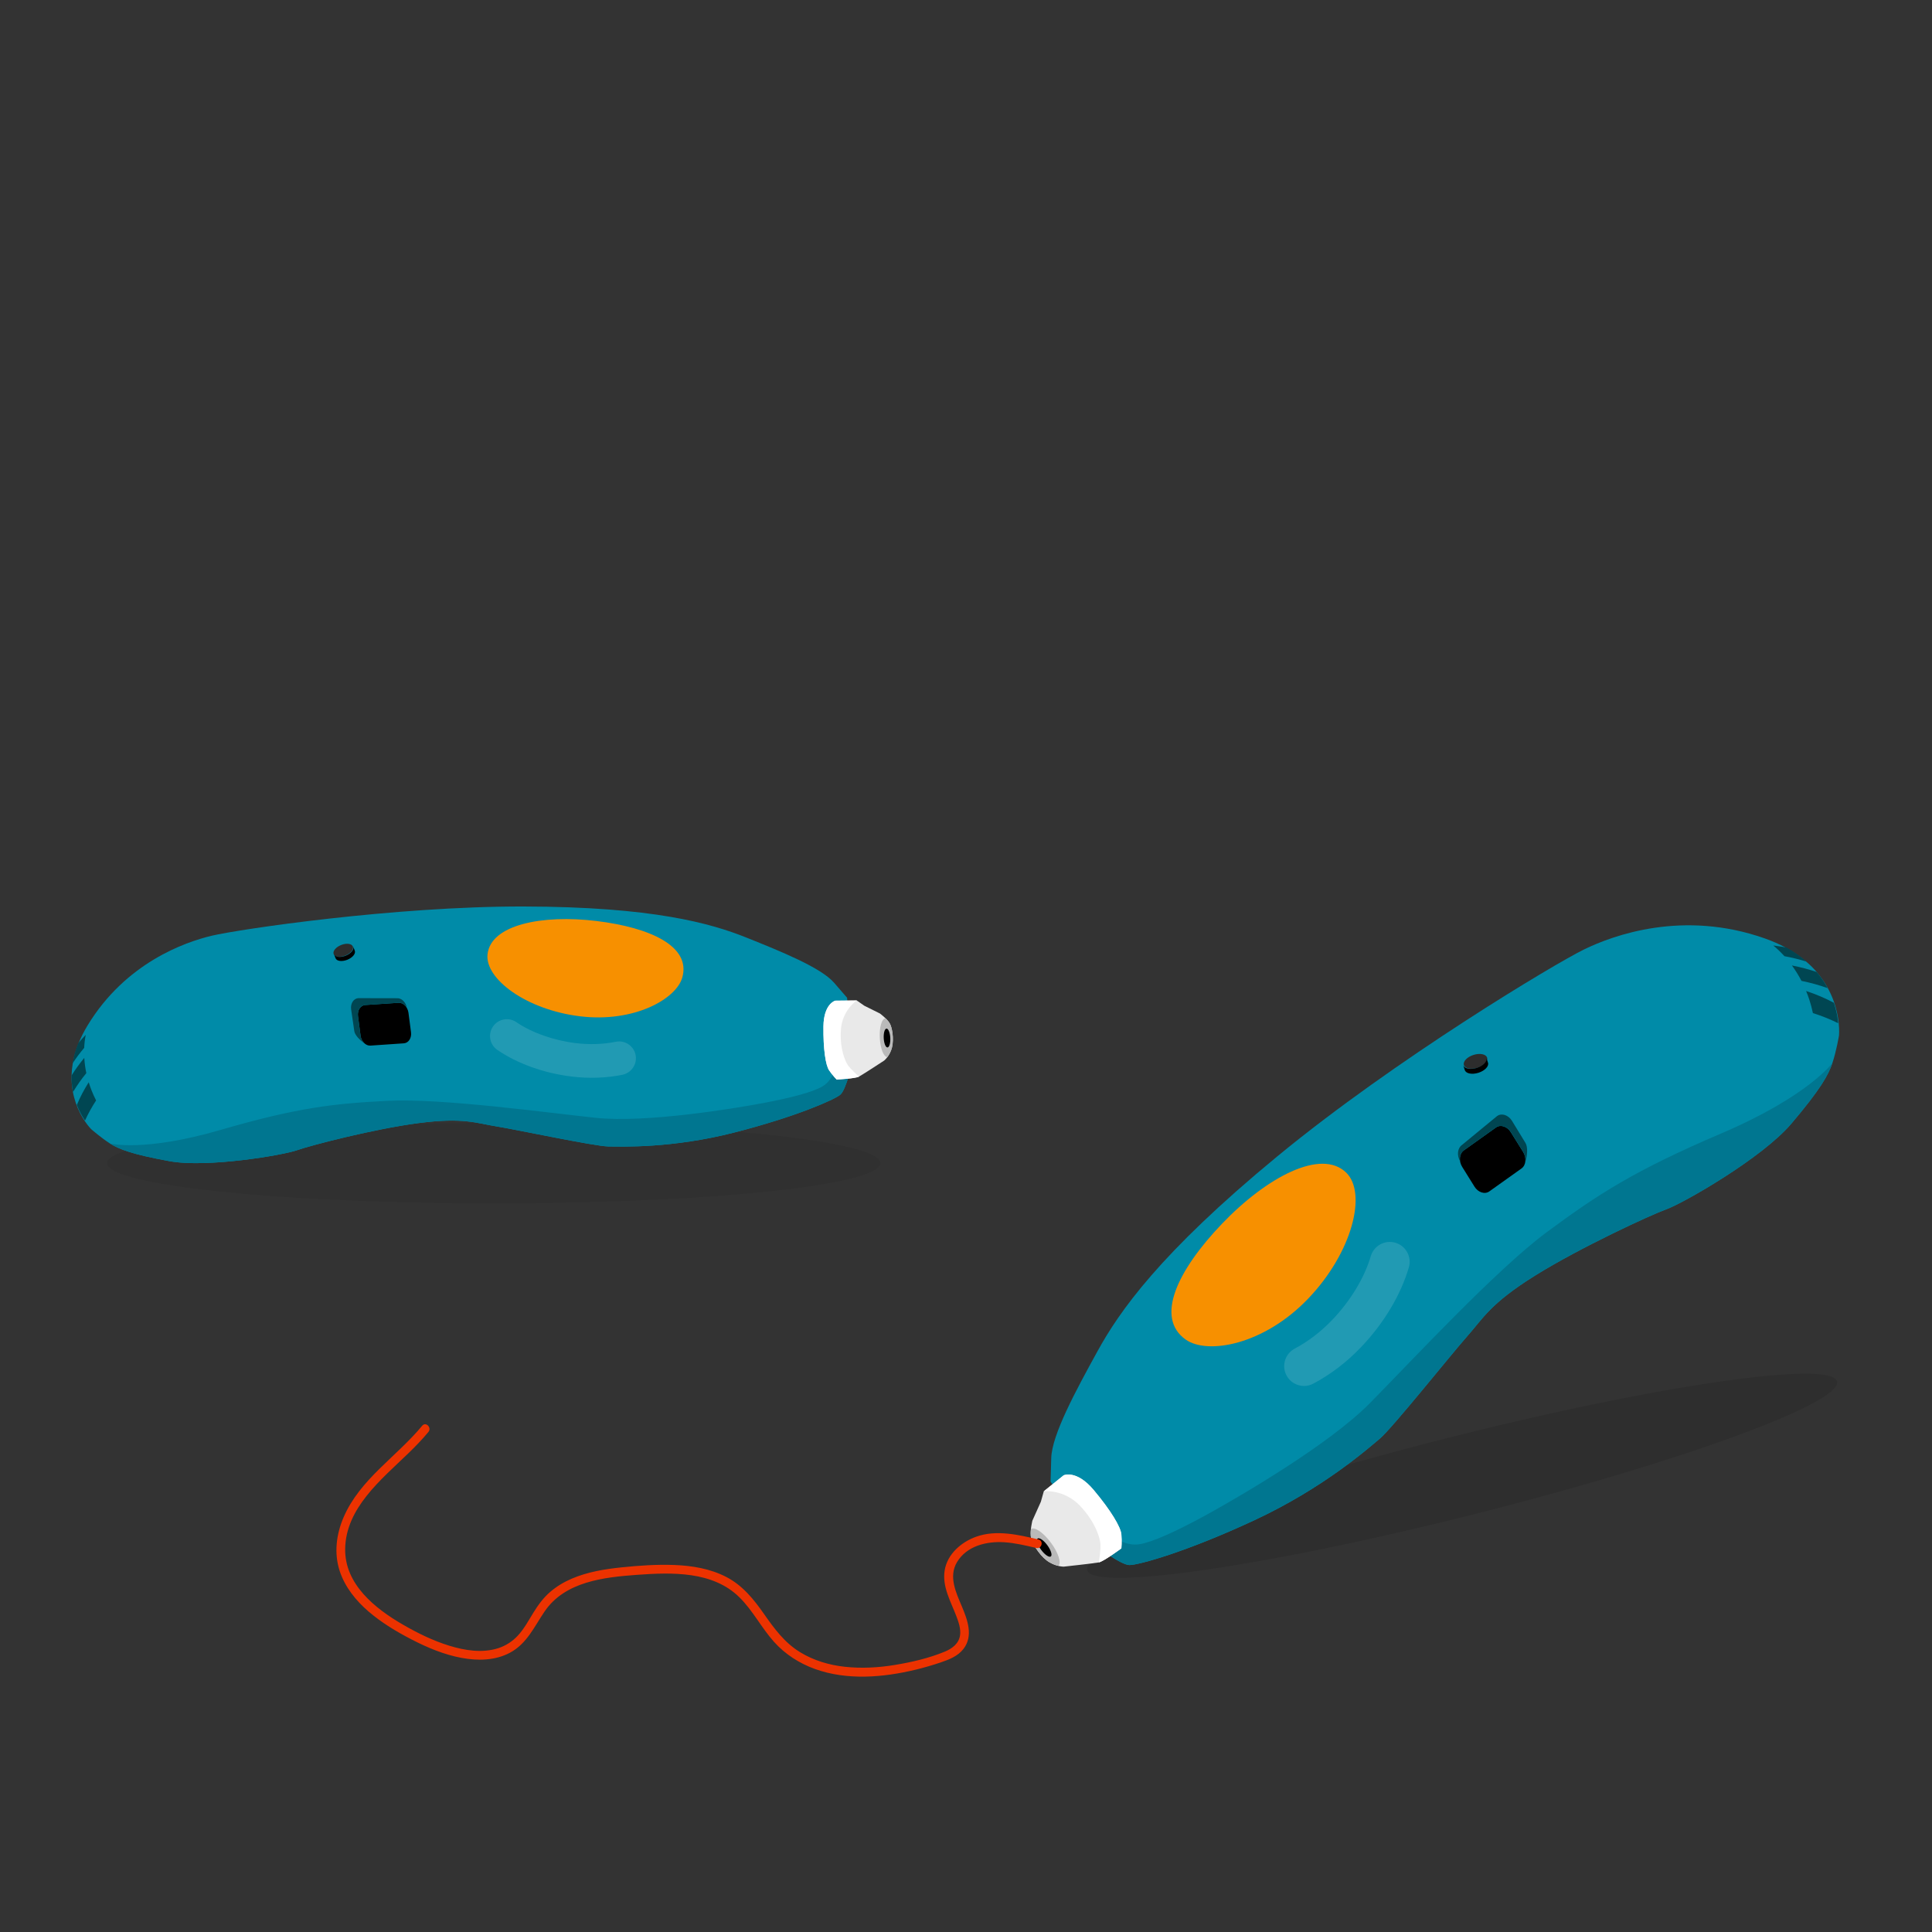 <?xml version="1.0" encoding="utf-8"?>
<!-- Generator: Adobe Illustrator 25.4.1, SVG Export Plug-In . SVG Version: 6.00 Build 0)  -->
<svg version="1.1" id="Layer_1" xmlns="http://www.w3.org/2000/svg" xmlns:xlink="http://www.w3.org/1999/xlink" x="0px" y="0px"
	 viewBox="0 0 50 50" style="enable-background:new 0 0 50 50;" xml:space="preserve">
<rect x="0" y="0" width="50" height="50" fill="#333333" stroke="none"/>
<style type="text/css">
	.st0{opacity:0.07;enable-background:new    ;}
	.st1{opacity:0.1;enable-background:new    ;}
	.st2{fill:#008BA8;}
	.st3{fill:#007690;}
	.st4{fill:#F79000;}
	.st5{fill:#2D2D2D;}
	.st6{fill:#004652;}
	.st7{fill:#E9E9E9;}
	.st8{fill:#FFFFFF;}
	.st9{fill:#BABABA;}
	.st10{opacity:0.13;}
	.st11{fill:#EC3200;}
</style>
<g>
	<ellipse class="st0" cx="12.777" cy="30.102" rx="10.004" ry="1.04"/>
	<g>
		
			<ellipse transform="matrix(0.97 -0.244 0.244 0.97 -8.182 10.412)" class="st1" cx="37.846" cy="38.16" rx="10.004" ry="1.04"/>
		<g>
			<path class="st2" d="M47.593,26.799c0,0,0.013-0.128-0.008-0.329c-0.017-0.157-0.054-0.358-0.136-0.579
				c-0.04-0.109-0.092-0.224-0.156-0.339c-0.074-0.132-0.165-0.265-0.278-0.397c-0.078-0.091-0.167-0.18-0.268-0.267
				c-0.15-0.129-0.325-0.252-0.532-0.363c-0.162-0.088-0.344-0.169-0.546-0.24c-2.109-0.743-3.915-0.084-4.675,0.287
				c-0.759,0.371-4.877,2.835-7.932,5.35s-4.101,4.033-4.658,5.046s-1.181,2.16-1.198,2.768s-0.017,0.608-0.017,0.608l1.114,1.62
				c0,0,0.692,0.54,0.928,0.54s1.468-0.338,3.24-1.164c1.772-0.827,2.919-1.839,3.24-2.109c0.321-0.27,1.856-2.194,2.261-2.649
				c0.405-0.456,0.591-0.844,1.755-1.569c1.164-0.726,2.987-1.569,3.409-1.721s2.464-1.316,3.223-2.211
				c0.759-0.894,0.962-1.266,1.063-1.569C47.526,27.204,47.593,26.799,47.593,26.799z"/>
			<path class="st3" d="M29.232,40.502c0.236,0,1.468-0.338,3.24-1.164c1.772-0.827,2.919-1.839,3.24-2.109
				c0.321-0.27,1.856-2.194,2.261-2.649c0.405-0.456,0.591-0.844,1.755-1.569c1.164-0.726,2.987-1.569,3.409-1.721
				s2.464-1.316,3.223-2.211c0.759-0.894,0.962-1.266,1.063-1.569c0,0-0.624,0.861-2.877,1.823s-3.202,1.582-4.518,2.557
				c-1.316,0.975-3.506,3.341-4.582,4.43c-1.076,1.088-3.443,2.455-4.227,2.886c-0.785,0.43-1.405,0.709-1.734,0.759
				c-0.329,0.051-0.608-0.152-0.608-0.152l-0.574,0.152C28.304,39.962,28.996,40.502,29.232,40.502"/>
			<g>
				<path class="st4" d="M30.687,34.669c0.562,0.396,2.02,0.141,3.169-1.061c1.149-1.201,1.522-2.73,0.987-3.257
					c-0.652-0.642-2.07,0.119-3.219,1.321C30.475,32.873,29.882,34.102,30.687,34.669z"/>
				
					<ellipse transform="matrix(0.953 -0.304 0.304 0.953 -6.541 12.889)" class="st5" cx="38.169" cy="27.473" rx="0.315" ry="0.174"/>
				<path d="M37.909,27.694c0.03,0.091,0.188,0.122,0.354,0.069s0.276-0.17,0.246-0.261l-0.041-0.126
					c0.03,0.091-0.08,0.208-0.246,0.261c-0.166,0.053-0.324,0.022-0.354-0.069L37.909,27.694z"/>
				<path d="M39.376,30.24l-0.832,0.593c-0.117,0.084-0.291,0.028-0.385-0.124L37.842,30.2c-0.095-0.152-0.076-0.345,0.042-0.428
					l0.832-0.593c0.117-0.084,0.291-0.028,0.385,0.124l0.317,0.509C39.512,29.964,39.494,30.156,39.376,30.24z"/>
				<g>
					<path class="st6" d="M46.731,24.867c-0.142-0.122-0.307-0.239-0.499-0.345c-0.111-0.021-0.225-0.039-0.34-0.053
						c0.101,0.084,0.198,0.176,0.289,0.277c0.197,0.036,0.389,0.084,0.573,0.141C46.746,24.881,46.739,24.874,46.731,24.867z"/>
					<path class="st6" d="M47.277,25.531c-0.07-0.125-0.156-0.252-0.262-0.376c-0.205-0.069-0.419-0.126-0.64-0.169
						c0.09,0.124,0.173,0.257,0.247,0.399c0.236,0.048,0.462,0.111,0.678,0.188C47.292,25.559,47.285,25.545,47.277,25.531z"/>
					<path class="st6" d="M47.569,26.449c-0.014-0.137-0.045-0.308-0.107-0.496c-0.223-0.119-0.464-0.222-0.72-0.306
						c0.031,0.075,0.059,0.152,0.085,0.23c0.037,0.114,0.067,0.228,0.091,0.342c0.23,0.072,0.448,0.16,0.653,0.261
						C47.571,26.47,47.57,26.46,47.569,26.449z"/>
					<path class="st6" d="M39.13,29.007c-0.095-0.152-0.268-0.208-0.385-0.124l-0.911,0.75c-0.116,0.082-0.135,0.271-0.046,0.421
						c-0.019-0.114,0.015-0.225,0.097-0.284l0.832-0.593c0.117-0.084,0.291-0.028,0.385,0.124l0.317,0.509
						c0.052,0.083,0.069,0.178,0.056,0.261c0.053-0.161,0.069-0.387,0.005-0.49L39.13,29.007z"/>
				</g>
			</g>
			<g>
				<path class="st7" d="M27.528,38.181c0,0,0.329-0.152,0.776,0.38s0.7,0.96,0.717,1.148c0.017,0.188,0,0.363,0,0.363
					s-0.456,0.338-0.582,0.363s-0.911,0.11-0.911,0.11s-0.228,0-0.439-0.16c-0.211-0.16-0.397-0.473-0.413-0.633
					c-0.017-0.16,0.042-0.398,0.042-0.398l0.219-0.488l0.076-0.27L27.528,38.181z"/>
				<path class="st8" d="M28.439,40.434c0.127-0.025,0.582-0.363,0.582-0.363s0.017-0.175,0-0.363s-0.27-0.616-0.717-1.148
					c-0.447-0.532-0.776-0.38-0.776-0.38l-0.515,0.413c0,0,0.529-0.057,0.941,0.38c0.411,0.437,0.513,0.842,0.525,0.981
					C28.492,40.094,28.439,40.434,28.439,40.434z"/>
				<path class="st9" d="M26.682,39.572c-0.001,0.001-0.001,0.002-0.002,0.002c-0.006,0.059-0.009,0.122-0.004,0.176
					c0.017,0.16,0.203,0.473,0.413,0.633c0.106,0.081,0.217,0.121,0.301,0.141c0.085-0.073,0.001-0.337-0.19-0.596
					C27.006,39.664,26.774,39.505,26.682,39.572z"/>
				<ellipse transform="matrix(0.805 -0.593 0.593 0.805 -18.487 23.838)" cx="27.032" cy="40.051" rx="0.1" ry="0.288"/>
			</g>
			<g class="st10">
				<path class="st8" d="M33.749,35.869c-0.184,0-0.362-0.099-0.454-0.272c-0.133-0.25-0.038-0.562,0.212-0.695
					c0.352-0.187,0.679-0.438,0.972-0.744c0.471-0.493,0.834-1.093,0.996-1.647c0.08-0.272,0.365-0.429,0.637-0.349
					s0.429,0.365,0.349,0.637c-0.21,0.717-0.65,1.452-1.24,2.068c-0.369,0.386-0.783,0.703-1.232,0.941
					C33.913,35.849,33.83,35.869,33.749,35.869z"/>
			</g>
		</g>
		<g>
			<path class="st11" d="M26.876,39.842c-0.517-0.123-1.091-0.258-1.61-0.073c-0.386,0.137-0.749,0.449-0.818,0.871
				c-0.069,0.42,0.157,0.805,0.301,1.183c0.059,0.155,0.121,0.33,0.097,0.499c-0.031,0.214-0.204,0.343-0.392,0.421
				c-0.41,0.17-0.862,0.275-1.298,0.346c-0.426,0.07-0.863,0.094-1.292,0.047c-0.406-0.044-0.808-0.163-1.157-0.377
				c-0.4-0.244-0.667-0.608-0.931-0.985c-0.268-0.383-0.557-0.744-0.981-0.963c-0.412-0.213-0.878-0.291-1.338-0.309
				c-0.456-0.018-0.916,0.014-1.37,0.061c-0.44,0.045-0.882,0.118-1.291,0.293c-0.201,0.086-0.388,0.198-0.554,0.34
				c-0.178,0.152-0.315,0.34-0.437,0.538c-0.126,0.203-0.239,0.418-0.402,0.594c-0.139,0.15-0.311,0.263-0.506,0.326
				c-0.414,0.134-0.865,0.061-1.272-0.064c-0.422-0.13-0.821-0.327-1.203-0.548c-0.72-0.417-1.503-1.044-1.489-1.958
				c0.016-1.059,0.938-1.798,1.632-2.47c0.183-0.177,0.36-0.359,0.522-0.555c0.093-0.112-0.068-0.275-0.161-0.161
				c-0.663,0.803-1.61,1.383-2.034,2.369c-0.19,0.442-0.252,0.933-0.099,1.396c0.137,0.413,0.417,0.76,0.743,1.041
				c0.339,0.291,0.724,0.523,1.12,0.727c0.407,0.21,0.839,0.392,1.291,0.475c0.42,0.078,0.868,0.071,1.253-0.135
				c0.437-0.234,0.629-0.677,0.895-1.068c0.53-0.776,1.535-0.884,2.397-0.947c0.896-0.065,1.955-0.098,2.644,0.582
				c0.348,0.343,0.57,0.789,0.895,1.152c0.287,0.321,0.655,0.557,1.06,0.703c0.833,0.3,1.769,0.221,2.614,0.016
				c0.215-0.052,0.428-0.114,0.638-0.185c0.219-0.074,0.446-0.162,0.592-0.351c0.258-0.335,0.106-0.747-0.04-1.094
				c-0.152-0.361-0.352-0.776-0.128-1.151c0.252-0.421,0.765-0.544,1.223-0.515c0.28,0.018,0.554,0.084,0.826,0.148
				C26.958,40.096,27.019,39.876,26.876,39.842L26.876,39.842z"/>
		</g>
	</g>
	<g>
		<path class="st2" d="M2.357,29.22c0,0-0.077-0.077-0.172-0.22c-0.073-0.112-0.157-0.264-0.222-0.452
			c-0.032-0.093-0.06-0.196-0.08-0.306c-0.022-0.126-0.034-0.263-0.031-0.409c0.003-0.102,0.013-0.208,0.032-0.319
			c0.029-0.165,0.078-0.34,0.153-0.524c0.059-0.145,0.135-0.295,0.229-0.451c0.983-1.62,2.519-2.158,3.216-2.323
			s4.718-0.763,8.069-0.756c3.352,0.006,4.853,0.439,5.762,0.803c0.909,0.364,1.934,0.78,2.272,1.169
			c0.337,0.389,0.337,0.389,0.337,0.389l0.141,1.66c0,0-0.163,0.725-0.318,0.852s-1.143,0.568-2.748,0.978s-2.901,0.363-3.256,0.359
			c-0.355-0.005-2.395-0.44-2.905-0.521c-0.51-0.081-0.84-0.235-1.993-0.085s-2.8,0.577-3.158,0.704s-2.321,0.461-3.299,0.283
			s-1.31-0.312-1.54-0.457C2.619,29.449,2.357,29.22,2.357,29.22z"/>
		<path class="st3" d="M21.745,28.333c-0.155,0.127-1.143,0.568-2.748,0.978s-2.901,0.363-3.256,0.359
			c-0.355-0.005-2.395-0.44-2.905-0.521c-0.51-0.081-0.84-0.235-1.993-0.085s-2.8,0.577-3.158,0.704s-2.321,0.461-3.299,0.283
			s-1.31-0.312-1.54-0.457c0,0,0.871,0.228,2.864-0.352s2.947-0.684,4.333-0.753s4.092,0.305,5.381,0.441s3.574-0.241,4.319-0.381
			c0.745-0.14,1.301-0.29,1.544-0.434s0.316-0.426,0.316-0.426l0.457-0.209C22.063,27.481,21.9,28.206,21.745,28.333"/>
		<g>
			<path class="st4" d="M17.659,25.294c-0.155,0.561-1.248,1.177-2.646,1.008s-2.464-0.971-2.396-1.603
				c0.082-0.771,1.42-1.034,2.818-0.864S17.882,24.49,17.659,25.294z"/>
			
				<ellipse transform="matrix(0.929 -0.369 0.369 0.929 -8.455 5.023)" class="st5" cx="8.893" cy="24.598" rx="0.267" ry="0.147"/>
			<path d="M9.182,24.604c0.029,0.076-0.058,0.181-0.195,0.235S8.715,24.876,8.685,24.8l-0.041-0.105
				c0.029,0.076,0.165,0.093,0.302,0.039s0.224-0.159,0.195-0.235L9.182,24.604z"/>
			<path d="M9.588,27.06l0.863-0.059c0.122-0.008,0.206-0.138,0.186-0.288l-0.066-0.503c-0.02-0.15-0.136-0.266-0.257-0.258
				L9.451,26.01c-0.122,0.008-0.206,0.138-0.186,0.288l0.066,0.503C9.35,26.952,9.466,27.069,9.588,27.06z"/>
			<g>
				<path class="st6" d="M1.884,27.492c0.027-0.156,0.073-0.321,0.141-0.494c0.062-0.074,0.126-0.146,0.194-0.217
					c-0.021,0.109-0.035,0.222-0.04,0.337c-0.11,0.13-0.21,0.264-0.299,0.4C1.882,27.509,1.883,27.5,1.884,27.492z"/>
				<path class="st6" d="M1.883,28.22c-0.021-0.12-0.033-0.249-0.031-0.387c0.097-0.155,0.207-0.307,0.329-0.455
					c0.008,0.13,0.025,0.261,0.053,0.394c-0.129,0.158-0.243,0.321-0.343,0.487C1.888,28.246,1.885,28.233,1.883,28.22z"/>
				<path class="st6" d="M2.185,28.978c-0.064-0.097-0.136-0.226-0.196-0.382c0.082-0.198,0.185-0.395,0.307-0.587
					c0.02,0.066,0.043,0.131,0.068,0.197C2.4,28.3,2.442,28.391,2.487,28.479C2.376,28.65,2.28,28.824,2.2,29
					C2.195,28.993,2.19,28.986,2.185,28.978z"/>
				<path class="st6" d="M9.087,26.12c-0.02-0.15,0.064-0.28,0.186-0.288l1,0.002c0.12-0.008,0.234,0.105,0.256,0.252
					c-0.049-0.085-0.131-0.14-0.216-0.134L9.451,26.01c-0.122,0.008-0.206,0.138-0.186,0.288l0.066,0.503
					c0.011,0.082,0.05,0.154,0.104,0.201c-0.121-0.077-0.253-0.217-0.266-0.318L9.087,26.12z"/>
			</g>
		</g>
		<g>
			<path class="st7" d="M21.615,25.898c0,0-0.297,0.077-0.305,0.666c-0.007,0.588,0.057,1.005,0.147,1.137s0.195,0.238,0.195,0.238
				s0.48-0.024,0.576-0.075c0.097-0.051,0.656-0.418,0.656-0.418s0.149-0.122,0.201-0.341c0.052-0.218,0.006-0.523-0.069-0.637
				s-0.242-0.238-0.242-0.238l-0.406-0.202l-0.195-0.136L21.615,25.898z"/>
			<path class="st8" d="M22.229,27.863c-0.097,0.051-0.576,0.075-0.576,0.075s-0.105-0.105-0.195-0.238
				c-0.09-0.132-0.154-0.549-0.147-1.137s0.305-0.666,0.305-0.666l0.559-0.006c0,0-0.377,0.247-0.412,0.754s0.116,0.827,0.183,0.925
				S22.229,27.863,22.229,27.863z"/>
			<path class="st9" d="M22.917,26.354c0.001,0,0.002,0,0.003,0c0.036,0.036,0.072,0.075,0.097,0.113
				c0.075,0.114,0.121,0.418,0.069,0.637c-0.026,0.11-0.077,0.196-0.121,0.254c-0.095-0.002-0.182-0.22-0.196-0.493
				C22.754,26.588,22.82,26.359,22.917,26.354z"/>
			<ellipse transform="matrix(0.999 -0.052 0.052 0.999 -1.363 1.227)" cx="22.945" cy="26.857" rx="0.085" ry="0.244"/>
		</g>
		<g class="st10">
			<path class="st8" d="M16.298,27.724c0.12-0.099,0.184-0.259,0.151-0.422c-0.047-0.236-0.277-0.389-0.512-0.341
				c-0.331,0.066-0.68,0.078-1.037,0.035c-0.573-0.07-1.134-0.268-1.537-0.543c-0.198-0.136-0.469-0.085-0.605,0.114
				c-0.136,0.199-0.085,0.469,0.114,0.605c0.523,0.357,1.206,0.602,1.923,0.689c0.449,0.055,0.891,0.039,1.312-0.045
				C16.18,27.8,16.245,27.768,16.298,27.724z"/>
		</g>
	</g>
</g>
</svg>
